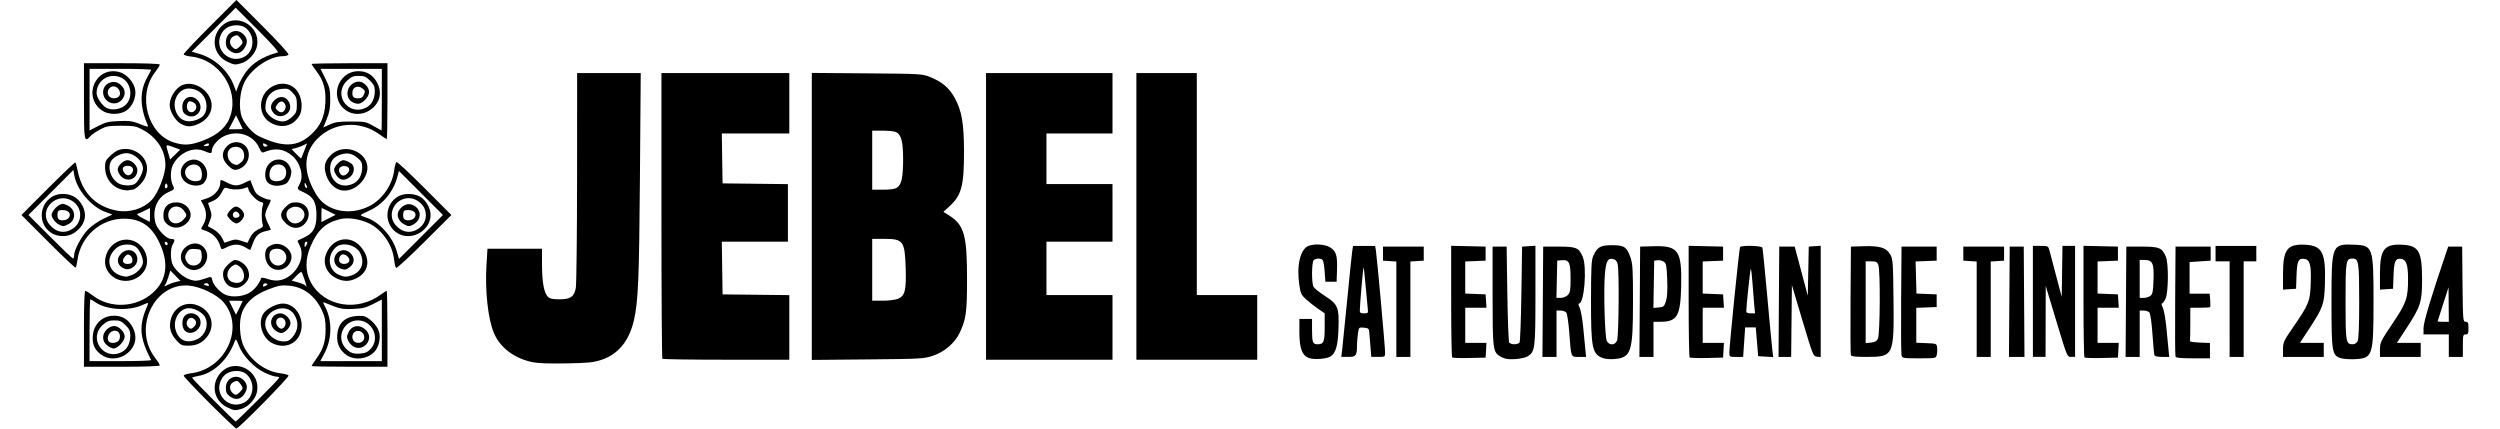 <?xml version="1.0" encoding="UTF-8"?>
<svg width="350" height="60" version="1.1" viewBox="0 0 350 60" xmlns="http://www.w3.org/2000/svg"><path d="m29.306 56.408c-1.974-1.976-3.588-3.69-3.588-3.809 0-0.119 0.449-0.27 0.999-0.335 4.893-0.58 7.585-6.438 4.574-9.955-0.917-1.071-3.197-2.172-4.808-2.322-4.883-0.454-7.936 5.954-4.796 10.067 0.378 0.495 0.687 0.987 0.687 1.095 0 0.124-1.933 0.195-5.311 0.195h-5.311v-5.311c0-3.379 0.071-5.311 0.195-5.311 0.107 0 0.6 0.309 1.095 0.687 2.41 1.84 6.053 1.657 8.355-0.419 1.853-1.67 2.239-3.877 1.141-6.515-1.126-2.704-2.666-3.852-5.179-3.86-3.266-0.009-6.073 2.484-6.511 5.784-0.072 0.543-0.191 1.025-0.265 1.07-0.074 0.046-1.81-1.594-3.857-3.644l-3.723-3.727 3.727-3.731c2.05-2.052 3.773-3.684 3.829-3.628 0.057 0.056 0.21 0.631 0.342 1.276 0.608 2.982 2.554 4.935 5.451 5.471 1.798 0.332 3.712-0.252 4.89-1.493 0.9-0.948 1.922-3.565 1.917-4.909-8e-3 -2.043-1.202-3.868-3.242-4.955-0.877-0.467-1.198-0.524-2.951-0.524-1.747 0-2.077 0.058-2.951 0.52-0.541 0.286-1.152 0.706-1.358 0.934-0.866 0.958-0.904 0.753-0.904-4.897v-5.311h5.311c3.379 0 5.311 0.071 5.311 0.195 0 0.107-0.309 0.6-0.687 1.095-2.506 3.283-0.994 8.723 2.73 9.829 1.446 0.43 2.314 0.36 4.1-0.329 2.103-0.811 3.324-1.973 3.803-3.621 1.057-3.635-1.72-7.704-5.526-8.097-0.597-0.062-1.076-0.209-1.076-0.331 0-0.121 1.661-1.879 3.69-3.907l3.69-3.687 3.712 3.716c2.167 2.169 3.656 3.807 3.577 3.934-0.074 0.12-0.436 0.219-0.805 0.219-1.843 0-4.378 1.714-5.35 3.618-0.68 1.332-0.852 3.654-0.364 4.931 0.355 0.928 1.484 2.217 2.283 2.604 3.424 1.66 5.46 1.604 7.422-0.205 1.302-1.2 1.867-2.455 1.973-4.384 0.106-1.914-0.24-3.152-1.249-4.473-0.372-0.488-0.677-0.936-0.677-0.997 0-0.061 2.39-0.11 5.311-0.11h5.311v5.311c0 2.921-0.044 5.311-0.098 5.311-0.054 0-0.542-0.319-1.084-0.708-2.679-1.925-6.306-1.666-8.586 0.614-2.061 2.061-2.105 4.783-0.129 7.966 1.371 2.208 4.53 2.883 7.272 1.556 1.843-0.892 3.305-2.959 3.567-5.044 0.077-0.608 0.228-1.135 0.337-1.171 0.109-0.036 1.879 1.618 3.934 3.675l3.736 3.741-3.77 3.757c-2.074 2.066-3.854 3.705-3.955 3.642-0.102-0.063-0.234-0.588-0.294-1.166-0.208-2.017-1.637-4.114-3.426-5.026-1.245-0.635-3.035-0.909-4.14-0.634-2.042 0.509-3.128 1.504-4.109 3.762-0.796 1.832-0.787 3.614 0.024 5.096 1.855 3.39 6.513 4.172 9.871 1.655 0.344-0.258 0.676-0.469 0.738-0.469 0.061 0 0.111 2.39 0.111 5.311v5.311h-5.311c-2.921 0-5.311-0.044-5.311-0.098 0-0.054 0.31-0.529 0.688-1.055 0.955-1.329 1.28-2.381 1.277-4.134-2e-3 -1.191-0.105-1.723-0.503-2.582-0.973-2.098-2.626-3.326-4.702-3.491-1.006-0.08-1.438 0.002-2.841 0.544-1.932 0.746-3.108 1.777-3.653 3.204-0.479 1.254-0.345 3.627 0.272 4.828 1.03 2.004 3.033 3.457 5.102 3.702 0.565 0.067 1.08 0.207 1.144 0.312 0.128 0.206-6.979 7.425-7.31 7.425-0.11 0-1.815-1.617-3.789-3.592zm6.787-0.389c1.651-1.649 3.002-3.065 3.002-3.147 0-0.082-0.199-0.15-0.443-0.15-0.243-8.3e-5 -0.974-0.252-1.624-0.559-1.478-0.699-3.064-2.378-3.608-3.819-0.319-0.844-0.415-0.96-0.529-0.638-0.933 2.634-2.983 4.585-5.189 4.938-0.443 0.071-0.805 0.183-0.805 0.249 0 0.143 5.951 6.125 6.094 6.125 0.054 0 1.45-1.349 3.101-2.998zm-4.194 1.051c-1.954-0.887-2.456-3.228-1.039-4.841 2.016-2.296 5.781-0.279 5.095 2.73-0.216 0.948-1.241 2.032-2.163 2.288-0.912 0.253-0.954 0.249-1.893-0.177zm2.284-0.712c1.074-0.555 1.485-2.07 0.88-3.24-0.411-0.794-1.043-1.183-1.923-1.183-1.044 0-1.8 0.444-2.204 1.296-0.991 2.089 1.191 4.19 3.247 3.127zm-2.046-0.896c-0.4-0.314-0.518-0.581-0.518-1.166 0-1.391 1.504-2.055 2.468-1.091 0.528 0.528 0.608 1.079 0.254 1.743-0.522 0.98-1.362 1.176-2.204 0.514zm1.449-0.576c0.486-0.486 0.489-0.625 0.023-1.201-0.327-0.404-0.431-0.43-0.885-0.223-0.595 0.271-0.697 1.016-0.206 1.508 0.405 0.405 0.594 0.39 1.068-0.084zm-12.436-4.475c-1.66-3.265-1.751-4.799-0.46-7.768 0.133-0.305 0.045-0.296-0.806 0.082-1.945 0.865-5.039 0.655-6.588-0.448-0.289-0.206-0.579-0.375-0.643-0.375-0.065 0-0.117 1.948-0.117 4.328v4.328h4.344c2.389 0 4.311-0.066 4.269-0.148zm-6.796-0.638c-1.023-0.624-1.46-1.49-1.369-2.714 0.126-1.7 1.341-2.861 2.994-2.861 1.174 0 2.073 0.577 2.625 1.686 0.56 1.125 0.453 2.212-0.306 3.115-1.011 1.202-2.699 1.533-3.943 0.774zm2.713-0.496c0.735-0.38 1.174-1.228 1.174-2.269 0-0.666-0.123-0.939-0.669-1.485-0.565-0.565-0.808-0.669-1.567-0.669-0.722 0-1.033 0.118-1.587 0.605-2.154 1.892 0.098 5.137 2.649 3.818zm-2.094-0.949c-0.383-0.329-0.536-0.647-0.536-1.113 0-0.772 0.795-1.574 1.561-1.574 0.642 0 1.456 0.828 1.456 1.482 0 0.618-0.974 1.666-1.548 1.666-0.219 0-0.639-0.207-0.933-0.461zm1.698-0.727c0.248-0.463 0.102-1.09-0.288-1.24-0.766-0.294-1.526 0.544-1.219 1.345 0.174 0.453 1.248 0.378 1.507-0.105zm36.783-1.355v-4.314l-1.212 0.625c-1.007 0.52-1.48 0.636-2.803 0.692-1.555 0.066-1.889-7e-3 -3.921-0.857-0.342-0.143-0.34-0.108 0.034 0.625 0.988 1.936 0.925 4.492-0.16 6.509l-0.555 1.033h8.618zm-4.918 3.478c-0.965-0.659-1.416-1.617-1.327-2.817 0.142-1.899 1.327-2.793 3.539-2.672 0.774 0.043 2.065 1.276 2.318 2.215 0.226 0.839 0.015 1.948-0.498 2.619-0.893 1.168-2.822 1.482-4.033 0.655zm3.387-0.918c1.332-1.491 0.203-3.951-1.813-3.951-2.011 0-3.094 2.416-1.737 3.877 0.636 0.685 1.104 0.853 2.124 0.763 0.68-0.06 1.002-0.215 1.426-0.69zm-2.403-0.266c-0.27-0.139-0.613-0.506-0.761-0.816-0.233-0.486-0.227-0.651 0.043-1.219 0.49-1.027 1.649-1.129 2.495-0.221 1.089 1.168-0.348 2.992-1.777 2.255zm1.369-0.916c0.407-0.761-0.416-1.599-1.173-1.195-0.436 0.233-0.523 0.972-0.157 1.338 0.361 0.361 1.103 0.281 1.33-0.143zm-16.911-5.473c3.1e-4 -0.027-0.428-0.049-0.953-0.049h-0.954l0.965 1.951 0.47-0.926c0.258-0.509 0.47-0.948 0.471-0.975zm0.794-1.082c0.755-0.381 1.465-1.228 1.81-2.159 0.029-0.078 0.445-7e-3 0.924 0.159 0.548 0.189 1.148 0.254 1.616 0.175 2.181-0.368 3.757-3.096 2.823-4.887-0.162-0.31-0.294-0.593-0.294-0.63 0-0.037 0.384-0.237 0.854-0.445 1.343-0.594 1.802-1.404 1.802-3.182s-0.459-2.588-1.802-3.182c-0.946-0.418-0.959-0.446-0.559-1.146 0.624-1.092 0.117-2.994-1.063-3.986-1.166-0.982-2.417-1.127-3.962-0.461-0.222 0.096-0.398-0.082-0.654-0.663-0.784-1.776-3.035-2.502-4.925-1.587-0.877 0.424-1.69 1.411-1.69 2.049 0 0.4-0.154 0.401-1.093 0.009-1.513-0.632-3.467 0.241-4.346 1.942-0.376 0.727-0.385 2.123-0.019 2.857 0.279 0.56 0.278 0.561-0.658 0.991-1.538 0.706-2.263 2.462-1.771 4.29 0.24 0.891 1.532 2.232 2.15 2.232 0.546 0 0.632 0.195 0.306 0.694-0.388 0.591-0.392 2.246-7e-3 2.989 0.432 0.835 1.563 1.769 2.471 2.041 0.642 0.192 0.947 0.177 1.762-0.089 1.24-0.406 1.153-0.422 1.298 0.238 0.139 0.632 1.134 1.68 1.875 1.974 0.867 0.344 2.221 0.248 3.154-0.223zm-2.494-0.933c-0.612-0.247-1.054-0.975-1.054-1.737 0-0.493 0.172-0.837 0.669-1.333 0.368-0.368 0.815-0.669 0.993-0.669 0.648 0 1.521 0.628 1.799 1.293 0.36 0.862 0.191 1.529-0.547 2.15-0.602 0.507-1.13 0.591-1.86 0.296zm1.707-0.895c0.376-0.453 0.139-1.491-0.438-1.92-0.497-0.369-0.56-0.374-1.018-0.074-0.938 0.614-0.924 1.932 0.023 2.249 0.623 0.208 1.123 0.119 1.434-0.255zm-8.134-2.019c-0.965-1.007-0.566-2.489 0.81-3.012 1.543-0.587 2.898 1.044 2.119 2.551-0.606 1.173-2.033 1.397-2.929 0.462zm2.11-0.413c0.228-0.252 0.318-0.622 0.276-1.131-0.06-0.736-0.085-0.759-0.88-0.817-0.667-0.049-0.875 0.023-1.131 0.388-0.394 0.563-0.396 0.942-7e-3 1.497 0.382 0.546 1.276 0.578 1.742 0.063zm9.674 0.359c-0.539-0.64-0.676-1.666-0.314-2.343 0.107-0.201 0.506-0.467 0.886-0.593 1.318-0.435 2.882 0.842 2.567 2.097-0.37 1.473-2.196 1.961-3.14 0.839zm2.082-0.31c0.797-0.721 0.209-2.035-0.91-2.035-0.751 0-1.091 0.305-1.091 0.979 0 1.177 1.179 1.8 2.001 1.056zm-8.809-2.198c-0.392-1.343-1.127-2.075-2.487-2.478-0.323-0.096-0.32-0.143 0.048-0.747 0.486-0.798 0.492-1.808 0.016-2.703l-0.363-0.681 0.907-0.303c0.989-0.33 1.802-1.278 1.802-2.102 0-0.561 0.017-0.562 0.984-0.069 0.969 0.494 1.488 0.495 2.453 0.004 0.421-0.215 0.778-0.37 0.794-0.344 0.015 0.025 0.184 0.469 0.376 0.986 0.272 0.735 0.514 1.024 1.109 1.328 0.418 0.213 0.897 0.388 1.064 0.388 0.388 0 0.382 0.057-0.09 0.984-0.216 0.424-0.393 0.955-0.393 1.18 0 0.225 0.177 0.756 0.393 1.18 0.216 0.424 0.393 0.808 0.393 0.853 0 0.045-0.283 0.138-0.629 0.207-0.992 0.198-1.469 0.621-1.845 1.637-0.192 0.518-0.368 0.97-0.391 1.002-0.023 0.033-0.339-0.122-0.703-0.344-0.828-0.505-1.644-0.513-2.599-0.026-0.682 0.348-0.75 0.352-0.838 0.049zm2.916-0.927c0.456 0.157 0.832 0.267 0.836 0.245 4e-3 -0.022 0.176-0.372 0.382-0.776 0.242-0.477 0.638-0.858 1.124-1.082 0.613-0.283 0.724-0.418 0.609-0.74-0.186-0.524-0.178-2.059 0.013-2.584 0.125-0.342 0.066-0.442-0.322-0.539-0.552-0.139-1.7-1.369-1.7-1.823 0-0.221-0.098-0.266-0.344-0.158-0.618 0.272-1.801 0.329-2.408 0.118-0.57-0.199-0.611-0.175-0.998 0.585-0.273 0.536-0.644 0.899-1.146 1.124l-0.742 0.332 0.284 0.852c0.25 0.75 0.248 0.943-0.016 1.615l-0.3 0.763 0.802 0.448c0.468 0.261 0.955 0.745 1.169 1.16l0.367 0.713 0.781-0.269c0.667-0.23 0.901-0.228 1.609 0.017zm-1.526-2.934c-0.266-0.266-0.483-0.563-0.483-0.662 0-0.371 0.83-1.216 1.195-1.216 0.495 0 1.166 0.68 1.166 1.18 0 0.466-0.66 1.18-1.091 1.18-0.167 0-0.521-0.217-0.787-0.483zm1.195-0.509c0.181-0.292-0.275-0.776-0.61-0.647-0.431 0.165-0.35 0.853 0.101 0.853 0.21 0 0.439-0.092 0.509-0.205zm-10.072 1.111c-0.431-0.371-0.547-0.64-0.547-1.268 0-1.146 0.659-1.802 1.811-1.802 1.575 0 2.559 1.581 1.667 2.682-0.782 0.966-2.062 1.135-2.931 0.388zm2.207-0.602c0.587-0.587 0.593-0.701 0.075-1.359-0.756-0.962-2.15-0.533-2.15 0.662 0 1.164 1.203 1.569 2.075 0.697zm14.46 0.532c-0.931-0.86-0.972-1.487-0.149-2.31 0.567-0.567 0.835-0.69 1.506-0.69 1.614 0 2.337 1.669 1.272 2.936-0.69 0.821-1.78 0.847-2.628 0.064zm2.154-0.443c1.111-1.111-0.415-2.579-1.727-1.661-0.857 0.6-0.261 2.054 0.841 2.054 0.27 0 0.669-0.177 0.885-0.393zm-4.033-4.946c-0.752-0.206-1.082-0.662-1.082-1.495 0-2.432 3.058-2.947 3.64-0.613 0.129 0.518-0.271 1.583-0.694 1.844-0.479 0.296-1.315 0.415-1.864 0.264zm1.509-0.888c0.441-0.399 0.468-1.308 0.051-1.726-0.459-0.459-1.382-0.391-1.745 0.128-0.365 0.521-0.399 1.358-0.07 1.687 0.341 0.341 1.345 0.29 1.765-0.089zm-13.789 0.406c-1.069-0.9-0.694-2.58 0.677-3.033 1.732-0.571 3.175 1.81 1.93 3.185-0.505 0.558-1.858 0.479-2.608-0.152zm2.034-0.2c0.419-0.161 0.41-1.413-0.014-1.881-0.663-0.732-2.035-0.225-2.035 0.753 0 0.905 1.081 1.5 2.05 1.129zm3.931-2.123c-0.892-0.892-0.925-1.859-0.094-2.691 0.933-0.933 2.514-0.608 2.936 0.605 0.317 0.908-0.132 2.034-0.986 2.476-0.801 0.414-1.119 0.347-1.856-0.391zm1.938-0.474c0.523-0.449 0.451-1.532-0.127-1.911-0.574-0.376-1.419-0.212-1.711 0.334-0.314 0.586-0.023 1.505 0.575 1.819 0.543 0.284 0.683 0.258 1.263-0.241zm-9.177 16.796 0.61-0.131-1.416-1.457-0.265 0.885c-0.146 0.487-0.367 1.01-0.492 1.161-0.18 0.219-0.106 0.214 0.363-0.025 0.325-0.166 0.865-0.361 1.2-0.433zm4.518 0.302c-0.068-0.111-0.27-0.145-0.448-0.077-0.284 0.109-0.278 0.141 0.056 0.262 0.44 0.16 0.568 0.099 0.392-0.185zm8.118 0.199c0.213-0.135 0.207-0.187-0.033-0.28-0.162-0.062-0.344 0.014-0.404 0.169-0.122 0.317 0.044 0.359 0.437 0.11zm5.343-0.815c-0.184-0.543-0.375-1.029-0.426-1.079-0.05-0.05-0.378 0.204-0.728 0.565l-0.637 0.657 0.901 0.252c0.496 0.139 0.948 0.329 1.006 0.422 0.238 0.385 0.199 0.115-0.116-0.818zm-32.261-3.39c2.7e-4 -0.764 1.085-2.767 1.987-3.67 0.476-0.477 1.431-1.132 2.121-1.457l1.255-0.59-1.008-0.376c-1.966-0.733-3.973-3.101-4.32-5.095l-0.134-0.769-6.29 6.301 3.045 3.049c1.674 1.677 3.112 3.049 3.194 3.049 0.083 0 0.15-0.199 0.15-0.443zm-3.1-3.097c-2.561-1.561-1.465-5.506 1.53-5.508 1.219-1e-3 2.152 0.547 2.712 1.594 0.774 1.446 0.362 2.843-1.139 3.865-0.839 0.571-2.212 0.593-3.102 0.05zm2.924-0.648c1.375-0.925 1.375-2.896 0-3.822-2.249-1.513-4.956 1.243-3.233 3.291 0.907 1.078 2.123 1.277 3.233 0.53zm-1.981-0.589c-0.267-0.135-0.621-0.488-0.787-0.784-0.27-0.482-0.27-0.594-1e-3 -1.074 0.165-0.295 0.535-0.668 0.823-0.83 0.469-0.263 0.595-0.259 1.22 0.039 1.148 0.547 1.219 2.036 0.124 2.602-0.694 0.359-0.758 0.361-1.378 0.047zm1.449-0.978c0.337-0.538-0.087-1.033-0.886-1.033-0.59 0-0.675 0.066-0.732 0.569-0.037 0.322 0.049 0.643 0.197 0.739 0.4 0.261 1.18 0.11 1.421-0.276zm49.266-3.426-3.081-3.081-0.233 0.867c-0.567 2.106-2.073 3.89-3.976 4.711-0.62 0.267-1.129 0.539-1.131 0.603-2e-3 0.064 0.329 0.218 0.734 0.341 1.791 0.546 3.699 2.634 4.302 4.709l0.315 1.084 6.152-6.152zm-3.263 5.64c-1.9-1.159-1.9-3.958 0-5.117 0.816-0.498 2.199-0.51 3.098-0.027 0.932 0.5 1.638 1.841 1.507 2.864-0.272 2.115-2.812 3.373-4.605 2.28zm2.924-0.648c0.887-0.597 1.243-1.629 0.909-2.641-0.295-0.896-1.312-1.63-2.256-1.63-1.985 0-3.127 2.266-1.886 3.741 0.907 1.078 2.123 1.277 3.233 0.53zm-1.981-0.589c-0.746-0.378-1.121-1.172-0.842-1.785 0.322-0.707 1.117-1.181 1.725-1.029 1.504 0.377 1.72 2.109 0.354 2.837-0.534 0.284-0.633 0.282-1.236-0.023zm1.449-0.978c0.337-0.538-0.087-1.033-0.886-1.033-0.59 0-0.675 0.066-0.732 0.569-0.037 0.322 0.049 0.643 0.197 0.739 0.4 0.261 1.18 0.11 1.421-0.276zm-15.031 3.541c2e-3 -0.081-0.086-0.148-0.194-0.148-0.108 0-0.195 0.199-0.194 0.443 2e-3 0.358 0.04 0.386 0.194 0.148 0.105-0.162 0.192-0.361 0.194-0.443zm-19.579 0.036c-0.185-0.299-0.481-0.208-0.358 0.111 0.062 0.162 0.193 0.244 0.292 0.183 0.099-0.061 0.128-0.193 0.066-0.294zm-2.451-3.918v-0.98l-0.738 0.37c-0.406 0.204-0.864 0.407-1.018 0.451-0.161 0.046 0.133 0.295 0.689 0.582 0.533 0.276 0.991 0.514 1.018 0.529 0.027 0.015 0.049-0.413 0.049-0.953zm25.046-0.504c-0.521-0.264-0.97-0.481-0.997-0.482-0.027-4.61e-4 -0.049 0.443-0.049 0.986v0.987l1.994-1.01zm-22.612-3.394c0.053-0.086 0.027-0.271-0.059-0.41-0.114-0.185-0.185-0.142-0.264 0.157-0.103 0.396 0.125 0.574 0.323 0.253zm19.426-0.369c-0.171-0.295-0.21-0.303-0.215-0.048-6e-3 0.331 0.2 0.63 0.34 0.49 0.046-0.046-0.01-0.245-0.125-0.443zm-18.221-5.101c-1.54-0.568-1.464-0.606-1.123 0.556l0.304 1.038 1.409-1.377zm17.962 0.371 0.39-1.027-0.52 0.262c-0.286 0.144-0.776 0.323-1.089 0.398l-0.569 0.137 0.654 0.675c0.36 0.371 0.674 0.654 0.699 0.629 0.025-0.025 0.221-0.508 0.435-1.073zm-5.306-0.866c-0.392-0.249-0.558-0.207-0.437 0.11 0.06 0.155 0.241 0.232 0.404 0.169 0.24-0.092 0.246-0.144 0.033-0.28zm-8.033 0.024c0-0.246-0.209-0.246-0.59 0-0.239 0.154-0.21 0.191 0.148 0.194 0.243 0.001 0.443-0.086 0.443-0.194zm-12.586-3.314c1.47-0.058 1.886 0.002 2.934 0.426 1.023 0.413 1.198 0.44 1.078 0.166-1.094-2.503-1.149-4.664-0.165-6.524 0.315-0.595 0.602-1.148 0.639-1.23 0.037-0.081-1.888-0.148-4.278-0.148h-4.344v8.627l1.211-0.625c1.034-0.534 1.462-0.635 2.924-0.693zm-2.365-1.457c-2.816-1.922-0.931-6.25 2.359-5.415 1.032 0.262 2.078 1.409 2.258 2.477 0.181 1.072-0.418 2.438-1.308 2.981-0.919 0.56-2.454 0.54-3.309-0.043zm3.387-0.918c0.956-1.07 0.624-3.006-0.627-3.652-1.659-0.858-3.547 0.273-3.547 2.125 0 0.601 0.756 1.726 1.383 2.057 0.823 0.435 2.155 0.182 2.791-0.53zm-2.404-0.266c-1.142-0.589-1.143-2.227-2e-3 -2.7 0.663-0.275 1.244-0.129 1.779 0.445 1.089 1.168-0.348 2.992-1.777 2.255zm1.369-0.823c0.301-0.363 0.095-1.031-0.399-1.295-0.815-0.436-1.591 0.685-0.931 1.345 0.324 0.324 1.042 0.297 1.33-0.05zm36.795 0.482v-4.328h-8.584l0.678 1.367c0.596 1.2 0.679 1.554 0.685 2.902 5e-3 1.193-0.103 1.803-0.484 2.739l-0.491 1.204 0.901-0.417c0.737-0.341 1.277-0.417 2.967-0.417 1.954 0 2.124 0.033 3.147 0.617 0.595 0.34 1.104 0.627 1.131 0.639 0.027 0.012 0.049-1.926 0.049-4.306zm-4.871 1.575c-2.577-1.571-1.411-5.575 1.625-5.575 1.174 0 2.073 0.577 2.625 1.686 0.56 1.125 0.453 2.212-0.306 3.115-1.011 1.202-2.699 1.533-3.943 0.774zm2.713-0.496c0.735-0.38 1.174-1.228 1.174-2.269 0-0.666-0.123-0.939-0.669-1.485-0.567-0.567-0.807-0.669-1.577-0.669-0.751 0-1.027 0.11-1.6 0.639-2.109 1.948 0.119 5.104 2.672 3.784zm-1.911-0.722c-0.977-0.472-0.995-1.924-0.032-2.599 0.641-0.449 1.289-0.39 1.846 0.168 0.65 0.65 0.617 1.38-0.092 2.09-0.604 0.604-1.012 0.685-1.722 0.341zm1.557-1.068c0.206-0.453 0.181-0.558-0.211-0.875-0.553-0.448-1.282-0.24-1.376 0.393-0.106 0.711 0.11 0.997 0.751 0.997 0.457 0 0.657-0.123 0.835-0.515zm-16.965 4.794c-3.1e-4 -0.027-0.212-0.465-0.469-0.973l-0.469-0.924-1.009 1.946h0.974c0.536 0 0.974-0.022 0.973-0.049zm0.4-7.896c0.96-1.336 2.371-2.217 4.51-2.813 0.182-0.051-0.831-1.196-2.803-3.168l-3.089-3.089-6.152 6.152 1.06 0.309c2.137 0.623 4.042 2.352 4.811 4.367l0.346 0.906 0.334-0.881c0.184-0.484 0.626-1.287 0.983-1.784zm-2.48-1.477c-1.954-0.887-2.456-3.228-1.039-4.841 2.016-2.296 5.781-0.279 5.095 2.73-0.216 0.948-1.241 2.032-2.163 2.288-0.912 0.253-0.954 0.249-1.893-0.177zm2.284-0.712c1.074-0.555 1.485-2.07 0.88-3.24-0.411-0.794-1.043-1.183-1.923-1.183-1.044 0-1.8 0.444-2.204 1.296-0.991 2.089 1.191 4.19 3.247 3.127zm-2.046-0.896c-0.395-0.311-0.518-0.583-0.518-1.146 0-1.427 1.484-2.095 2.468-1.111 0.528 0.528 0.608 1.079 0.254 1.743-0.522 0.98-1.362 1.176-2.204 0.514zm1.449-0.576c0.486-0.486 0.489-0.625 0.023-1.201-0.327-0.404-0.431-0.43-0.885-0.223-0.595 0.271-0.697 1.016-0.206 1.508 0.405 0.405 0.594 0.39 1.068-0.084zm40.8 44.177c-2.45-0.554-4.366-2.023-5.22-4.003-0.845-1.959-1.286-5.96-1.059-9.603l0.14-2.243h7.633v2.154c0 2.477 0.274 4.021 0.808 4.555 0.288 0.288 0.658 0.373 1.63 0.373 1.556 0 2.056-0.344 2.294-1.581 0.093-0.483 0.173-7.451 0.178-15.485l9e-3 -14.607h8.903l-0.11 14.508c-0.109 14.289-0.241 17.471-0.837 20.078-0.666 2.916-2.219 4.805-4.581 5.573-1.109 0.361-1.864 0.435-4.948 0.489-2.586 0.045-3.987-0.016-4.839-0.209zm18.347-0.439c-0.072-0.072-0.131-9.102-0.131-20.066v-19.934h17.902v8.459h-9.452l0.054 3.492 0.054 3.492 9.148 0.106v8.058h-9.255l0.107 7.377 9.344 0.105v9.042h-8.82c-4.851 0-8.879-0.059-8.951-0.131zm20.918-19.931v-20.09l7.721 0.061c7.556 0.06 7.746 0.071 8.859 0.519 1.654 0.666 2.668 1.528 3.426 2.912 0.99 1.808 1.292 3.535 1.302 7.447 0.013 4.824-0.338 6.179-1.994 7.699l-0.886 0.814 0.803 0.507c2.09 1.319 2.5 2.759 2.504 8.784 2e-3 4.723-0.129 5.709-1.016 7.614-0.672 1.442-2.132 2.699-3.771 3.244-1.245 0.414-1.688 0.439-9.129 0.508l-7.82 0.072zm12.083 11.524c0.967-0.404 1.159-1.185 1.061-4.319-0.117-3.735-0.351-4.061-2.929-4.061h-1.756v8.656h1.482c0.827 0 1.774-0.122 2.142-0.276zm-0.135-15.566c0.619-0.434 0.836-1.465 0.837-3.984 1e-3 -2.387-0.253-3.39-0.953-3.765-0.218-0.117-1.067-0.213-1.885-0.213h-1.488v8.262h1.53c1.055 0 1.663-0.093 1.96-0.301zm12.445 4.039v-20.066h17.705v8.459h-9.246v7.082h9.246v8.066h-9.246v7.475h9.246v9.049h-17.705zm21.049 0v-20.066h8.459v31.082h8.459v9.049h-16.918zm24.247 19.855c-1.024-0.311-1.427-1.333-1.427-3.618v-1.877h1.77v1.459c0 1.813 0.099 2.082 0.769 2.082 0.874 0 1.002-0.308 1.002-2.404v-1.932l-0.927-0.635c-0.51-0.349-1.266-0.945-1.681-1.324-0.674-0.616-0.775-0.834-0.952-2.066-0.39-2.711 0.158-4.976 1.311-5.415 0.85-0.323 2.29-0.226 2.992 0.202 0.864 0.527 1.053 1.126 0.986 3.129l-0.056 1.69h-1.574l-0.098-1.377c-0.054-0.757-0.17-1.488-0.258-1.623-0.202-0.313-0.968-0.319-1.277-0.009-0.296 0.296-0.318 3.178-0.028 3.72 0.115 0.214 0.829 0.787 1.587 1.273 1.834 1.175 2.006 1.591 1.906 4.598-0.079 2.393-0.377 3.418-1.127 3.887-0.535 0.334-2.165 0.468-2.918 0.24zm27.505 0.078c-0.263-0.056-0.674-0.23-0.915-0.387-0.912-0.598-0.969-1.089-0.969-8.431v-6.885h1.967l0.098 6.59c0.054 3.625 0.17 6.701 0.258 6.836 0.087 0.135 0.414 0.246 0.726 0.246 0.312 0 0.639-0.111 0.726-0.246 0.087-0.135 0.203-3.212 0.258-6.836l0.098-6.59 0.934-0.06 0.934-0.06v6.902c0 7.462-0.055 7.907-1.05 8.559-0.511 0.335-2.233 0.538-3.066 0.362zm13.686-0.059c-1.629-0.52-1.8-1.303-1.791-8.169 6e-3 -4.665 0.057-5.614 0.328-6.201 0.568-1.227 1.003-1.471 2.615-1.471 1.714 0 2.078 0.245 2.593 1.744 0.298 0.866 0.347 1.75 0.344 6.223-3e-3 6.981-0.255 7.76-2.568 7.968-0.528 0.047-1.212 0.006-1.521-0.093zm1.861-2.514c0.234-0.611 0.308-9.626 0.087-10.632-0.1-0.456-0.278-0.665-0.645-0.757-0.718-0.18-0.979 0.277-1.14 1.993-0.212 2.263-0.025 8.976 0.265 9.495 0.361 0.648 1.169 0.593 1.434-0.098zm101.33 2.493c-1.239-0.379-1.314-0.829-1.314-7.854 0-8.121 0.022-8.175 3.313-8.03 2.485 0.109 2.575 0.389 2.571 8.03-4e-3 7.525-0.114 7.864-2.583 7.987-0.733 0.037-1.627-0.023-1.986-0.133zm2.34-2.372c0.152-0.284 0.225-2.087 0.225-5.58 0-5.497-0.076-6-0.91-6-0.958 0-1.001 0.256-1.001 6 0 5.744 0.043 6 1.001 6 0.269 0 0.554-0.175 0.686-0.42zm-126.76 2.262c-0.075-0.075-0.137-3.622-0.137-7.881v-7.744l4.82 0.11v1.967l-2.852 0.116v4.49l1.426 0.058 1.426 0.058 0.06 0.934 0.06 0.934h-2.972v4.918h2.971l-0.059 1.033-0.059 1.033-2.273 0.055c-1.25 0.03-2.334-7e-3 -2.41-0.082zm33.246 0c-0.075-0.075-0.137-3.622-0.137-7.881v-7.744l4.82 0.11v1.967l-2.853 0.116v4.49l1.426 0.058 1.426 0.058 0.06 0.934 0.06 0.934h-2.972v4.918h2.971l-0.059 1.033-0.059 1.033-2.273 0.055c-1.25 0.03-2.334-7e-3 -2.41-0.082zm29.664-0.317c-0.059-0.243-0.083-3.762-0.053-7.82l0.055-7.377h4.918v1.967l-2.951 0.112 0.061 2.247 0.061 2.247 2.829 0.115v1.77l-2.853 0.116v4.884l1.426 0.058c1.409 0.057 1.427 0.065 1.491 0.623 0.036 0.311 0.012 0.775-0.053 1.033-0.115 0.46-0.157 0.468-2.471 0.468-2.277 0-2.357-0.014-2.461-0.443zm25.614 0.317c-0.075-0.075-0.137-3.622-0.137-7.881v-7.744l4.82 0.11v1.967l-2.852 0.116v4.49l1.426 0.058 1.426 0.058 0.06 0.934 0.06 0.934h-2.972v4.918h2.971l-0.059 1.033-0.059 1.033-2.273 0.055c-1.25 0.03-2.334-7e-3 -2.41-0.082zm12.74-0.121c-0.052-0.136-0.071-3.654-0.043-7.82l0.052-7.573h4.918v1.967l-2.951 0.197v4.427l2.813-4.64e-4 0.072 0.899c0.039 0.495 0.034 0.937-0.013 0.984-0.046 0.046-0.689 0.084-1.429 0.084h-1.344v2.262c0 1.244-0.022 2.329-0.049 2.41-0.027 0.081 0.593 0.174 1.377 0.205l1.426 0.058v2.147h-2.367c-1.715 0-2.393-0.068-2.461-0.246zm-116.67-0.885c0.065-0.514 0.383-3.679 0.708-7.033 0.325-3.354 0.642-6.43 0.705-6.836l0.115-0.738h3.095l0.106 0.639c0.151 0.91 1.289 13.505 1.289 14.267 0 0.629-9e-3 0.634-0.967 0.634h-0.967l-0.125-1.525c-0.069-0.839-0.143-1.746-0.164-2.016-0.033-0.414-0.152-0.501-0.749-0.551-0.707-0.059-0.71-0.056-0.836 0.864-0.07 0.508-0.128 1.242-0.129 1.633-6e-3 1.427-0.134 1.595-1.219 1.595h-0.979zm3.564-6.098c-0.059-0.514-0.193-1.944-0.299-3.177-0.106-1.234-0.223-2.273-0.26-2.311-0.064-0.064-0.535 5.332-0.531 6.078 1e-3 0.252 0.162 0.344 0.599 0.344 0.596 0 0.597-0.001 0.49-0.934zm4.027 0.355v-6.678l-1.869-0.12v-1.967h5.705v1.967l-1.869 0.12v13.355h-1.967zm20.506-1.044 0.051-7.721h2.193c2.438 0 2.808 0.157 3.342 1.42 0.619 1.462 0.22 6.547-0.514 6.547-0.133 0-0.105 0.207 0.077 0.558 0.159 0.307 0.382 1.524 0.498 2.705 0.115 1.181 0.254 2.612 0.309 3.18l0.099 1.033h-0.982c-1.169 0-1.099 0.175-1.369-3.41-0.105-1.389-0.294-2.65-0.421-2.803-0.127-0.153-0.486-0.278-0.797-0.278h-0.566v6.492h-1.972zm3.494-0.934c0.341-0.341 0.393-0.656 0.393-2.347 0-2.227-0.202-2.635-1.254-2.533l-0.615 0.06-0.055 2.607-0.055 2.607h0.596c0.334 0 0.769-0.173 0.989-0.393zm10.08 0.934 0.051-7.721 1.869-0.053c3.49-0.098 3.98 0.606 3.876 5.561-0.089 4.199-0.558 5.016-2.882 5.016h-0.993v4.918h-1.972zm3.659-0.049c0.181-0.541 0.238-1.485 0.183-3.026-0.069-1.929-0.133-2.277-0.46-2.517-0.209-0.153-0.601-0.252-0.872-0.22l-0.492 0.058-0.054 3.307-0.054 3.307 0.743-0.061c0.672-0.056 0.767-0.136 1.006-0.848zm8.884 7.13c0-0.975 1.375-14.542 1.494-14.733 0.171-0.277 3.03-0.205 3.131 0.078 0.048 0.135 0.355 3.212 0.682 6.836 0.327 3.625 0.649 7.016 0.714 7.536l0.118 0.945-2.106-0.12-0.169-2.016-0.169-2.016h-1.485l-0.141 2.066-0.141 2.066h-0.965c-0.958 0-0.965-0.005-0.965-0.641zm3.477-6.687c-0.065-0.676-0.178-2.095-0.251-3.153-0.073-1.058-0.176-1.881-0.228-1.829-0.084 0.084-0.608 4.976-0.629 5.867-6e-3 0.256 0.149 0.344 0.609 0.344h0.617zm3.455-0.393 0.051-7.721h2.163l0.917 3.443 0.917 3.443 0.067-3.443 0.067-3.443 1.672-0.121v15.59l-0.532-0.062c-0.517-0.06-0.575-0.206-2.016-5.038l-1.484-4.976-0.052 5.025-0.052 5.025h-1.768zm10.076 7.475c-0.052-0.136-0.071-3.61-0.043-7.721l0.052-7.475 1.783-0.056c2.259-0.071 3.17 0.208 3.715 1.138 0.377 0.643 0.408 1.058 0.464 6.259 0.087 7.983 0.031 8.101-3.795 8.101-1.486 0-2.109-0.071-2.176-0.247zm3.788-2.311c0.304-0.603 0.357-9.538 0.061-10.315-0.162-0.426-0.315-0.505-0.984-0.505h-0.792v11.434l0.733-0.061c0.551-0.046 0.795-0.183 0.981-0.553zm13.827-4.12v-6.678l-1.869-0.12v-1.967h5.705v1.967l-1.869 0.12v13.355h-1.967zm4.572-1.044 0.051-7.721h1.967l0.051 7.721 0.051 7.721h-2.173zm3.297-0.049v-7.771h1.073c1.044 0 1.077 0.017 1.245 0.639 0.095 0.352 0.519 1.958 0.944 3.571l0.772 2.931 0.054-3.571 0.054-3.571h1.762v15.541h-0.554c-0.553 0-0.556-0.006-2.053-4.967l-1.499-4.967-0.013 4.967-0.013 4.967h-1.77zm13.031 0.049 0.051-7.721h2.193c2.437 0 2.808 0.158 3.343 1.42 0.399 0.942 0.365 5.006-0.05 5.878-0.175 0.368-0.398 0.669-0.497 0.669-0.099 0-0.05 0.251 0.109 0.558 0.159 0.307 0.382 1.524 0.498 2.705 0.115 1.181 0.254 2.612 0.309 3.18l0.099 1.033h-0.992c-0.615 0-1.025-0.093-1.08-0.246-0.049-0.135-0.172-1.468-0.274-2.962-0.106-1.544-0.288-2.839-0.421-3-0.129-0.156-0.49-0.284-0.801-0.284h-0.566v6.492h-1.972zm3.407-0.82c0.326-0.238 0.392-0.573 0.45-2.275 0.079-2.305-0.131-2.757-1.279-2.757h-0.658v5.311h0.553c0.304 0 0.724-0.126 0.934-0.279zm11.103 1.853v-6.689h-1.967v-2.164h5.705v2.164h-1.77v13.377h-1.967zm7.475 5.639c0-0.98 0.093-1.186 1.409-3.098 2.251-3.273 2.393-3.633 2.475-6.278 0.079-2.541-0.113-3.206-0.954-3.305-0.779-0.091-0.97 0.342-1.038 2.35l-0.063 1.841-1.828 0.12v-2.194c0-3.455 0.603-4.233 3.168-4.088 2.344 0.132 2.836 1.132 2.699 5.479-0.09 2.864-0.236 3.28-2.22 6.307l-1.278 1.95h3.335v1.967h-5.705zm13.575 0.017c9.9e-4 -0.973 0.103-1.183 1.753-3.635 1.966-2.919 2.182-3.546 2.177-6.31-3e-3 -1.959-0.261-2.667-1.002-2.754-0.771-0.09-0.956 0.332-1.029 2.341l-0.067 1.849-0.917 0.06-0.917 0.06v-2.194c0-3.455 0.603-4.233 3.168-4.088 2.297 0.13 2.737 0.935 2.729 5.005-6e-3 3.035-0.218 3.681-2.219 6.735l-1.308 1.996h3.335v1.967h-5.705zm9.638-0.541v-1.574h-3.541v-0.912c0-0.796 1.061-4.328 3.123-10.399l0.334-0.984h1.952l0.052 5.262c0.051 5.099 0.065 5.262 0.443 5.262 0.331 0 0.39 0.134 0.39 0.885 0 0.754-0.058 0.885-0.393 0.885-0.361 0-0.393 0.131-0.393 1.574v1.574h-1.967zm-0.019-5.754-0.019-2.41-0.765 2.361c-0.421 1.298-0.766 2.383-0.768 2.41-2e-3 0.027 0.351 0.049 0.784 0.049h0.787zm-318.14 4.979c-0.831-0.92-1.066-1.893-0.729-3.019 0.48-1.602 2.014-2.417 3.577-1.901 2.063 0.681 2.758 2.919 1.406 4.527-0.696 0.827-1.451 1.169-2.583 1.169-0.88 0-1.036-0.072-1.671-0.775zm2.943-0.136c1.091-0.518 1.613-1.856 1.154-2.957-0.343-0.821-1.757-1.543-2.64-1.349-1.171 0.257-1.916 1.679-1.558 2.975 0.417 1.511 1.586 2.022 3.044 1.33zm-1.766-1.219c-0.44-0.486-0.421-1.657 0.034-2.069 0.828-0.749 2.198-0.157 2.198 0.95 0 1.179-1.498 1.93-2.232 1.119zm1.342-0.549c0.379-0.379 0.327-0.838-0.127-1.124-0.654-0.412-1.278 0.643-0.715 1.207 0.313 0.313 0.461 0.298 0.842-0.083zm10.957 2.349c-1.51-0.744-2.148-3.061-1.181-4.29 0.506-0.644 1.795-1.27 2.622-1.276 1.958-0.012 3.268 2.48 2.336 4.444-0.652 1.374-2.282 1.858-3.777 1.121zm2.8-0.864c0.841-1 0.913-2.137 0.203-3.22-1.066-1.627-4.022-0.623-4.022 1.366 0 1.274 1.246 2.457 2.589 2.458 0.563 5.84e-4 0.831-0.131 1.23-0.605zm-2.549-1.058c-0.896-0.896-0.363-2.271 0.88-2.271 0.622 0 1.391 0.761 1.391 1.377 0 0.563-0.77 1.377-1.302 1.377-0.268 0-0.704-0.217-0.969-0.483zm1.484-0.501c0.272-0.509-0.064-1.18-0.59-1.18-0.573 0-0.833 0.634-0.471 1.15 0.371 0.53 0.788 0.542 1.062 0.03zm-23.518-6.572c-0.977-0.426-1.662-1.393-1.662-2.348 0-2.287 2.258-3.838 4.211-2.892 1.542 0.746 2.161 2.802 1.248 4.14-0.839 1.229-2.437 1.692-3.797 1.1zm2.147-0.585c0.78-0.326 1.502-1.19 1.502-1.797 0-0.682-0.536-1.806-1.024-2.148-0.638-0.447-1.96-0.395-2.592 0.103-1.905 1.498-1.213 3.829 1.213 4.087 0.139 0.015 0.544-0.095 0.901-0.244zm-1.055-0.854c-1.042-0.376-1.273-1.357-0.501-2.13 0.927-0.927 2.271-0.436 2.271 0.83 0 0.86-0.985 1.583-1.77 1.3zm1.082-1.214c0-0.259-0.16-0.569-0.357-0.689-0.291-0.178-0.428-0.132-0.741 0.25-0.475 0.579-0.184 1.058 0.589 0.968 0.389-0.045 0.509-0.17 0.509-0.529zm28.408 2.471c-1.17-0.619-1.742-1.882-1.387-3.066 0.72-2.402 3.335-3.1 4.907-1.309 1.46 1.663 1.23 3.532-0.546 4.438-1.018 0.519-1.91 0.5-2.974-0.062zm2.317-0.342c1.375-0.521 1.837-1.794 1.141-3.141-0.593-1.146-2.536-1.58-3.414-0.762-1.27 1.183-1.039 3.185 0.443 3.83 0.755 0.328 1.118 0.343 1.831 0.073zm-1.647-0.972c-0.871-0.351-1.098-1.428-0.448-2.126 0.527-0.566 1.381-0.555 1.925 0.025 0.587 0.624 0.55 1.387-0.091 1.891-0.565 0.444-0.739 0.471-1.387 0.21zm1.286-1.068c0.073-0.387-0.431-0.898-0.886-0.898-0.42 0-0.725 0.763-0.442 1.105 0.339 0.409 1.239 0.269 1.329-0.206zm-31.768-9.938c-1.474-0.351-2.432-1.61-2.432-3.197 0-0.722 0.106-0.967 0.639-1.471 0.861-0.815 1.358-1.046 2.249-1.046 1.002 4.06e-4 2.02 0.539 2.566 1.357 0.515 0.772 0.568 1.648 0.159 2.628-0.303 0.726-1.33 1.72-1.777 1.72-0.145 0-0.382 0.035-0.526 0.078-0.144 0.043-0.54 0.012-0.879-0.069zm1.711-0.802c0.448-0.24 1.168-1.571 1.168-2.159 0-1.051-1.206-2.162-2.348-2.162-0.667 0-1.704 0.508-2.053 1.007-0.665 0.95-0.104 2.676 1.062 3.266 0.593 0.3 1.656 0.324 2.17 0.048zm-1.89-1.067c-0.266-0.266-0.483-0.702-0.483-0.969 0-0.532 0.814-1.302 1.377-1.302 0.616 0 1.377 0.769 1.377 1.391 0 1.243-1.376 1.776-2.271 0.88zm1.544-0.523c0.317-0.504 0.021-0.961-0.622-0.961-0.695 0-0.891 0.393-0.485 0.972 0.333 0.476 0.804 0.471 1.108-0.01zm29.154 2.441c-0.835-0.207-1.637-1.031-1.966-2.022-0.416-1.252-0.259-1.994 0.604-2.858 2.069-2.069 5.894-0.145 5.013 2.522-0.539 1.633-2.213 2.713-3.652 2.357zm1.875-0.946c0.727-0.376 1.174-1.226 1.174-2.232 0-0.629-0.117-0.878-0.605-1.288-0.792-0.666-1.424-0.809-2.353-0.53-1.139 0.341-1.627 1.074-1.513 2.272 0.165 1.736 1.739 2.585 3.297 1.779zm-2.353-1.007c-0.224-0.285-0.408-0.687-0.408-0.894 0-0.457 0.845-1.342 1.283-1.342 0.386 0 1.124 0.373 1.321 0.669 0.319 0.477 0.144 1.275-0.368 1.678-0.703 0.553-1.336 0.514-1.828-0.111zm1.457-0.391c0.446-0.446 0.293-0.949-0.309-1.019-0.679-0.079-1.067 0.387-0.775 0.932 0.261 0.488 0.652 0.519 1.085 0.087zm-23.305-6.931c-0.771-0.413-1.576-1.753-1.576-2.623 0-0.804 0.445-1.741 1.136-2.39 1.062-0.998 2.906-0.699 4.046 0.656 1.268 1.507 0.751 3.494-1.134 4.349-1.02 0.463-1.62 0.465-2.473 0.008zm2.599-0.747c0.659-0.332 0.98-0.901 0.98-1.736 0-1.419-1.063-2.463-2.508-2.463-1.304 0-2.267 1.529-1.859 2.952 0.45 1.569 1.778 2.058 3.387 1.248zm-1.967-0.572c-0.321-0.225-0.437-0.504-0.437-1.052 0-1.316 1.256-1.871 2.13-0.941 1.16 1.235-0.308 2.962-1.692 1.993zm1.294-0.52c0.354-0.354 0.284-0.905-0.144-1.134-0.582-0.312-0.781-0.248-0.916 0.291-0.205 0.815 0.516 1.388 1.061 0.843zm10.912 1.827c-1.05-0.49-1.625-1.401-1.625-2.575 0-2.713 3.467-4.113 5.049-2.038 0.723 0.948 0.856 2.636 0.281 3.552-0.825 1.313-2.275 1.728-3.705 1.061zm2.799-1.028c0.513-0.496 0.59-0.71 0.59-1.636 0-0.914-0.084-1.153-0.59-1.686-0.538-0.566-0.675-0.613-1.543-0.532-1.276 0.119-2.098 0.909-2.238 2.149-0.082 0.729-0.018 0.967 0.39 1.441 0.568 0.661 1.607 1.082 2.309 0.937 0.27-0.056 0.757-0.359 1.082-0.672zm-2.613-0.419c-0.569-0.605-0.553-1.226 0.046-1.825 0.832-0.832 1.909-0.523 2.198 0.63 0.307 1.224-1.376 2.12-2.245 1.195zm1.531-0.538c0.15-0.281 0.149-0.509-6e-3 -0.799-0.263-0.49-0.733-0.433-1.11 0.137-0.243 0.367-0.238 0.46 0.04 0.738 0.428 0.428 0.822 0.4 1.077-0.075z" stroke-width="1.162"/></svg>
